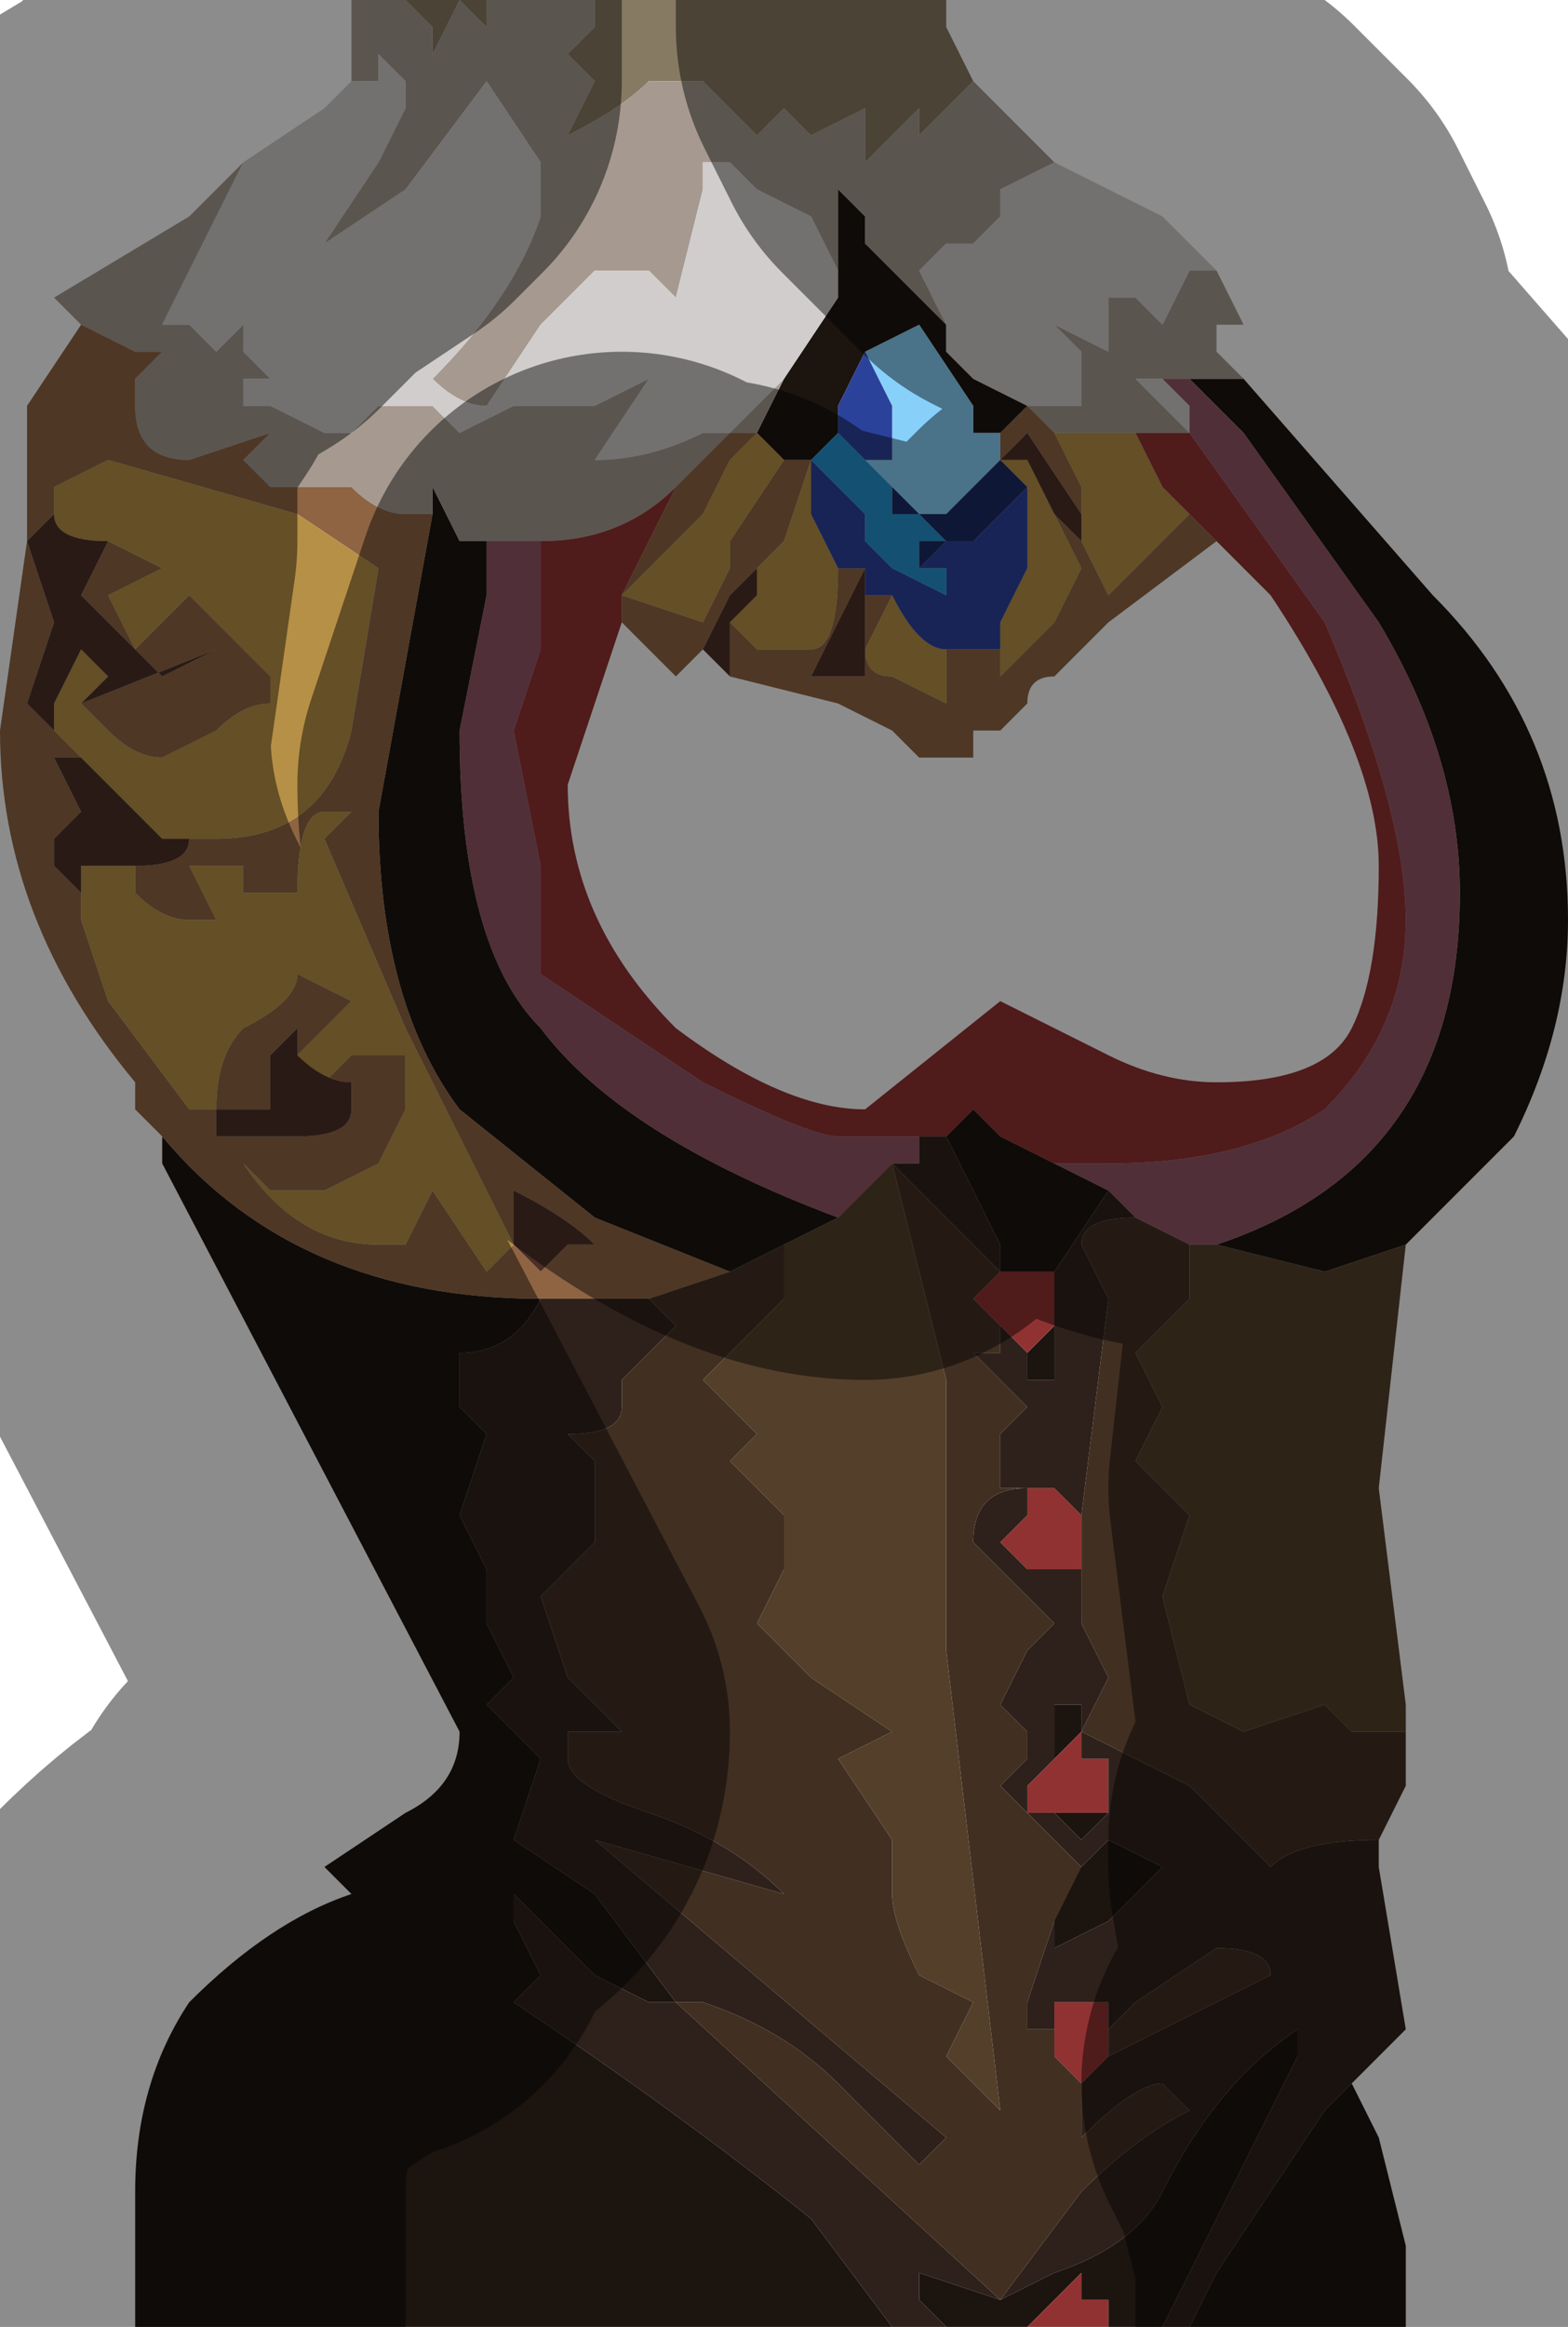 <?xml version="1.0" encoding="UTF-8" standalone="no"?>
<svg xmlns:xlink="http://www.w3.org/1999/xlink" height="4.3px" width="2.9px" xmlns="http://www.w3.org/2000/svg">
  <g transform="matrix(1.0, 0.0, 0.0, 1.0, 1.45, 2.15)">
    <path d="M0.35 -2.0 L0.3 -1.95 0.25 -1.9 0.25 -1.95 0.15 -1.85 0.15 -1.95 0.05 -1.9 0.05 -1.9 0.0 -1.95 -0.05 -1.9 -0.1 -1.95 -0.1 -1.95 -0.15 -2.0 -0.2 -2.0 -0.25 -2.0 Q-0.3 -1.95 -0.4 -1.9 L-0.35 -2.0 -0.35 -2.0 -0.4 -2.05 -0.35 -2.1 -0.35 -2.15 0.3 -2.15 0.3 -2.1 0.35 -2.0 M-0.55 -2.15 L-0.55 -2.1 -0.6 -2.15 -0.6 -2.15 -0.65 -2.05 -0.65 -2.1 -0.7 -2.15 -0.6 -2.15 -0.55 -2.15" fill="#877a63" fill-rule="evenodd" stroke="none"/>
    <path d="M0.1 -1.6 L0.1 -1.8 0.15 -1.75 0.15 -1.7 0.3 -1.55 0.3 -1.5 0.35 -1.45 0.35 -1.45 0.45 -1.4 0.4 -1.35 0.35 -1.35 0.35 -1.4 0.25 -1.55 0.15 -1.5 0.1 -1.4 0.1 -1.35 0.05 -1.3 0.0 -1.3 -0.05 -1.35 0.0 -1.45 0.1 -1.6 M0.1 -1.8 L0.1 -1.8 M0.4 -1.35 L0.4 -1.35 M0.75 -1.45 L0.85 -1.45 0.85 -1.45 1.2 -1.05 Q1.45 -0.8 1.45 -0.45 1.45 -0.25 1.35 -0.05 L1.15 0.15 1.0 0.2 0.8 0.15 Q1.25 0.0 1.25 -0.5 1.25 -0.75 1.1 -1.0 L0.85 -1.35 0.8 -1.4 0.75 -1.45 M-0.1 -1.35 L-0.05 -1.35 -0.1 -1.35 M0.3 -0.05 L0.35 -0.1 0.4 -0.05 0.5 0.0 0.6 0.05 0.5 0.2 0.45 0.2 0.4 0.2 0.4 0.15 0.35 0.05 0.3 -0.05 0.3 -0.05 M-0.65 -1.2 L-0.65 -1.25 -0.6 -1.15 -0.55 -1.15 -0.55 -1.05 -0.6 -0.8 Q-0.6 -0.4 -0.45 -0.25 -0.3 -0.05 0.1 0.1 L0.0 0.15 -0.1 0.2 -0.35 0.1 -0.6 -0.1 Q-0.75 -0.3 -0.75 -0.65 L-0.65 -1.2 M-1.15 -0.05 Q-0.9 0.25 -0.45 0.25 -0.5 0.35 -0.6 0.35 L-0.6 0.45 -0.55 0.5 -0.6 0.65 -0.55 0.75 -0.55 0.85 -0.5 0.95 -0.55 1.0 -0.5 1.05 -0.45 1.1 -0.5 1.25 -0.35 1.35 -0.2 1.55 -0.25 1.55 -0.35 1.5 -0.5 1.35 -0.5 1.4 -0.45 1.5 -0.5 1.55 Q-0.2 1.75 0.05 1.95 L0.2 2.15 -1.2 2.15 -1.2 1.9 Q-1.2 1.7 -1.1 1.55 -0.95 1.4 -0.8 1.35 L-0.85 1.3 -0.7 1.2 Q-0.6 1.15 -0.6 1.05 L-1.15 0.0 -1.15 -0.05 M1.05 1.7 L1.1 1.8 1.15 2.0 1.15 2.15 0.75 2.15 0.8 2.05 1.0 1.75 1.05 1.7 M0.7 2.15 L0.6 2.15 0.6 2.1 0.55 2.1 0.55 2.05 0.5 2.1 0.45 2.15 0.3 2.15 0.25 2.1 0.25 2.05 0.4 2.1 0.5 2.05 Q0.65 2.0 0.7 1.9 0.8 1.7 0.95 1.6 L0.95 1.65 0.7 2.15 M0.5 0.3 L0.5 0.4 0.45 0.4 0.45 0.35 0.5 0.3 M0.5 1.1 L0.5 1.0 0.55 1.0 0.55 1.1 0.55 1.05 0.5 1.1 M0.6 1.2 L0.55 1.25 0.5 1.2 0.55 1.2 0.6 1.2 M0.55 1.3 L0.6 1.25 0.7 1.3 0.6 1.4 0.5 1.45 0.5 1.35 0.55 1.3" fill="#1c140f" fill-rule="evenodd" stroke="none"/>
    <path d="M-0.35 -2.15 L-0.35 -2.1 -0.4 -2.05 -0.35 -2.0 -0.35 -2.0 -0.4 -1.9 Q-0.3 -1.95 -0.25 -2.0 L-0.2 -2.0 -0.15 -2.0 -0.1 -1.95 -0.1 -1.95 -0.05 -1.9 0.0 -1.95 0.05 -1.9 0.05 -1.9 0.15 -1.95 0.15 -1.85 0.25 -1.95 0.25 -1.9 0.3 -1.95 0.35 -2.0 0.45 -1.9 0.5 -1.85 0.4 -1.8 0.4 -1.75 0.35 -1.7 0.3 -1.7 0.25 -1.65 0.3 -1.55 0.3 -1.55 0.15 -1.7 0.15 -1.75 0.1 -1.8 0.1 -1.6 0.1 -1.65 0.05 -1.75 -0.05 -1.8 -0.1 -1.85 -0.15 -1.85 -0.15 -1.8 -0.2 -1.6 -0.25 -1.65 -0.35 -1.65 -0.45 -1.55 -0.55 -1.4 Q-0.6 -1.4 -0.65 -1.45 -0.5 -1.6 -0.45 -1.75 L-0.45 -1.85 -0.55 -2.0 -0.7 -1.8 -0.85 -1.7 -0.75 -1.85 -0.7 -1.95 -0.7 -2.0 -0.75 -2.05 -0.75 -2.0 -0.8 -2.0 -0.8 -2.0 -0.8 -2.15 -0.7 -2.15 -0.65 -2.1 -0.65 -2.05 -0.6 -2.15 -0.6 -2.15 -0.55 -2.1 -0.55 -2.15 -0.35 -2.15 M-0.6 -2.15 L-0.6 -2.15 M0.1 -1.8 L0.1 -1.8 M0.45 -1.4 L0.45 -1.4 0.5 -1.4 0.55 -1.4 0.55 -1.5 0.5 -1.55 0.6 -1.5 0.6 -1.55 0.6 -1.6 0.65 -1.6 0.7 -1.55 0.75 -1.65 0.8 -1.65 0.85 -1.55 0.8 -1.55 0.8 -1.5 0.85 -1.45 0.85 -1.45 0.75 -1.45 0.7 -1.45 0.7 -1.45 0.65 -1.45 0.75 -1.35 0.65 -1.35 0.6 -1.35 0.5 -1.35 0.45 -1.4 M0.0 -1.45 L-0.05 -1.35 -0.1 -1.35 0.0 -1.45 M-0.2 -1.25 Q-0.3 -1.15 -0.45 -1.15 L-0.45 -1.15 -0.5 -1.15 -0.55 -1.15 -0.6 -1.15 -0.65 -1.25 -0.65 -1.2 -0.7 -1.2 -0.7 -1.2 Q-0.75 -1.2 -0.8 -1.25 L-0.85 -1.25 -0.9 -1.25 -0.95 -1.25 -1.0 -1.3 -0.95 -1.35 -1.1 -1.3 Q-1.2 -1.3 -1.2 -1.4 L-1.2 -1.45 -1.15 -1.5 -1.2 -1.5 -1.3 -1.55 -1.3 -1.55 -1.35 -1.6 -1.1 -1.75 -1.0 -1.85 -1.05 -1.75 -1.15 -1.55 -1.1 -1.55 -1.05 -1.5 -1.0 -1.55 -1.0 -1.5 -0.95 -1.45 -1.0 -1.45 -1.0 -1.4 -0.95 -1.4 -0.85 -1.35 Q-0.85 -1.35 -0.8 -1.35 L-0.75 -1.4 -0.7 -1.4 -0.7 -1.4 -0.65 -1.4 Q-0.6 -1.35 -0.6 -1.35 L-0.5 -1.4 -0.45 -1.4 -0.35 -1.4 -0.25 -1.45 -0.35 -1.3 -0.35 -1.3 Q-0.25 -1.3 -0.15 -1.35 L-0.1 -1.35 -0.2 -1.25" fill="#a69a90" fill-rule="evenodd" stroke="none"/>
    <path d="M-0.8 -2.0 L-0.8 -2.0 -0.75 -2.0 -0.75 -2.05 -0.7 -2.0 -0.7 -1.95 -0.75 -1.85 -0.85 -1.7 -0.7 -1.8 -0.55 -2.0 -0.45 -1.85 -0.45 -1.75 Q-0.5 -1.6 -0.65 -1.45 -0.6 -1.4 -0.55 -1.4 L-0.45 -1.55 -0.35 -1.65 -0.25 -1.65 -0.2 -1.6 -0.15 -1.8 -0.15 -1.85 -0.1 -1.85 -0.05 -1.8 0.05 -1.75 0.1 -1.65 0.1 -1.6 0.0 -1.45 -0.1 -1.35 -0.15 -1.35 Q-0.25 -1.3 -0.35 -1.3 L-0.35 -1.3 -0.25 -1.45 -0.35 -1.4 -0.45 -1.4 -0.5 -1.4 -0.6 -1.35 Q-0.6 -1.35 -0.65 -1.4 L-0.7 -1.4 -0.7 -1.4 -0.75 -1.4 -0.8 -1.35 Q-0.85 -1.35 -0.85 -1.35 L-0.95 -1.4 -1.0 -1.4 -1.0 -1.45 -0.95 -1.45 -1.0 -1.5 -1.0 -1.55 -1.05 -1.5 -1.1 -1.55 -1.15 -1.55 -1.05 -1.75 -1.0 -1.85 -0.85 -1.95 -0.8 -2.0 M0.3 -1.55 L0.3 -1.55 0.25 -1.65 0.3 -1.7 0.35 -1.7 0.4 -1.75 0.4 -1.8 0.5 -1.85 0.7 -1.75 0.8 -1.65 0.75 -1.65 0.7 -1.55 0.65 -1.6 0.6 -1.6 0.6 -1.55 0.6 -1.5 0.5 -1.55 0.55 -1.5 0.55 -1.4 0.5 -1.4 0.45 -1.4 0.45 -1.4 0.35 -1.45 0.35 -1.45 0.3 -1.5 0.3 -1.55 M0.75 -1.35 L0.65 -1.45 0.7 -1.45 0.75 -1.4 0.75 -1.35" fill="#d0cdcc" fill-rule="evenodd" stroke="none"/>
    <path d="M0.7 -1.45 L0.7 -1.45 0.75 -1.45 0.8 -1.4 0.85 -1.35 1.1 -1.0 Q1.25 -0.75 1.25 -0.5 1.25 0.0 0.8 0.15 L0.75 0.15 0.65 0.1 0.6 0.05 0.5 0.0 0.55 0.0 0.6 0.0 Q0.85 0.0 1.0 -0.1 1.15 -0.25 1.15 -0.45 1.15 -0.65 1.0 -1.0 L0.75 -1.35 0.75 -1.4 0.7 -1.45 M-0.45 -1.15 Q-0.45 -1.0 -0.45 -0.95 L-0.5 -0.8 -0.45 -0.55 -0.45 -0.35 -0.15 -0.15 Q0.05 -0.05 0.1 -0.05 L0.25 -0.05 0.25 -0.05 0.25 0.0 0.2 0.0 0.1 0.1 Q-0.3 -0.05 -0.45 -0.25 -0.6 -0.4 -0.6 -0.8 L-0.55 -1.05 -0.55 -1.15 -0.5 -1.15 -0.45 -1.15 -0.45 -1.15" fill="#915566" fill-rule="evenodd" stroke="none"/>
    <path d="M0.65 -1.35 L0.75 -1.35 1.0 -1.0 Q1.15 -0.65 1.15 -0.45 1.15 -0.25 1.0 -0.1 0.85 0.0 0.6 0.0 L0.55 0.0 0.5 0.0 0.4 -0.05 0.35 -0.1 0.3 -0.05 0.25 -0.05 0.25 -0.05 0.1 -0.05 Q0.05 -0.05 -0.15 -0.15 L-0.45 -0.35 -0.45 -0.55 -0.5 -0.8 -0.45 -0.95 Q-0.45 -1.0 -0.45 -1.15 -0.3 -1.15 -0.2 -1.25 L-0.25 -1.15 -0.3 -1.05 -0.3 -1.0 -0.4 -0.7 Q-0.4 -0.45 -0.2 -0.25 0.0 -0.1 0.15 -0.1 L0.4 -0.3 0.4 -0.3 0.6 -0.2 Q0.7 -0.15 0.8 -0.15 1.0 -0.15 1.05 -0.25 1.1 -0.35 1.1 -0.55 1.1 -0.75 0.9 -1.05 L0.8 -1.15 0.75 -1.2 0.7 -1.25 0.65 -1.35 M0.55 1.7 L0.5 1.65 0.5 1.6 0.5 1.55 0.55 1.55 0.6 1.55 0.6 1.6 0.6 1.65 0.55 1.7 M0.4 0.3 L0.35 0.25 0.4 0.2 0.45 0.2 0.5 0.2 0.5 0.3 0.45 0.35 0.4 0.3 M0.6 2.15 L0.45 2.15 0.5 2.1 0.55 2.05 0.55 2.1 0.6 2.1 0.6 2.15 M0.55 0.65 L0.55 0.7 0.55 0.75 0.5 0.75 0.45 0.75 0.4 0.7 0.45 0.65 0.45 0.6 0.5 0.6 0.55 0.65 M0.5 1.2 L0.45 1.2 0.45 1.15 0.5 1.1 0.55 1.05 0.55 1.1 0.6 1.1 0.6 1.2 0.55 1.2 0.5 1.2" fill="#913232" fill-rule="evenodd" stroke="none"/>
    <path d="M0.0 -1.3 L0.05 -1.3 0.0 -1.15 -0.05 -1.1 -0.05 -1.05 -0.05 -1.15 -0.05 -1.1 -0.1 -1.05 -0.15 -0.95 -0.15 -0.95 -0.2 -0.9 -0.25 -0.95 -0.3 -1.0 -0.3 -1.05 -0.25 -1.15 -0.2 -1.25 -0.1 -1.35 -0.05 -1.35 -0.1 -1.3 -0.15 -1.2 -0.2 -1.15 -0.25 -1.1 -0.3 -1.05 -0.15 -1.0 Q-0.15 -1.0 -0.1 -1.1 L-0.1 -1.15 0.0 -1.3 M0.4 -1.35 L0.45 -1.4 0.5 -1.35 0.55 -1.25 0.55 -1.15 0.6 -1.05 0.75 -1.2 0.8 -1.15 0.6 -1.0 0.5 -0.9 Q0.45 -0.9 0.45 -0.85 L0.4 -0.8 0.35 -0.8 0.35 -0.75 0.3 -0.75 0.25 -0.75 0.2 -0.8 0.2 -0.8 0.1 -0.85 0.1 -0.85 -0.1 -0.9 -0.1 -1.0 -0.05 -0.95 0.05 -0.95 Q0.1 -0.95 0.1 -1.1 L0.15 -1.1 0.05 -0.9 0.1 -0.9 0.15 -0.9 0.15 -1.05 0.2 -1.05 0.15 -0.95 Q0.15 -0.9 0.2 -0.9 L0.3 -0.85 0.3 -0.95 0.4 -0.95 0.4 -0.9 0.5 -1.0 0.55 -1.1 0.45 -1.3 0.5 -1.2 0.55 -1.15 0.55 -1.2 0.45 -1.35 0.4 -1.3 0.4 -1.35 M-1.3 -1.55 L-1.3 -1.55 -1.2 -1.5 -1.15 -1.5 -1.2 -1.45 -1.2 -1.4 Q-1.2 -1.3 -1.1 -1.3 L-0.95 -1.35 -1.0 -1.3 -0.95 -1.25 -0.9 -1.25 -0.85 -1.25 -0.8 -1.25 Q-0.75 -1.2 -0.7 -1.2 L-0.7 -1.2 -0.65 -1.2 -0.75 -0.65 Q-0.75 -0.3 -0.6 -0.1 L-0.35 0.1 -0.1 0.2 -0.25 0.25 -0.3 0.25 -0.45 0.25 -0.45 0.25 Q-0.9 0.25 -1.15 -0.05 L-1.2 -0.1 -1.2 -0.15 Q-1.45 -0.45 -1.45 -0.8 L-1.4 -1.15 -1.4 -1.4 -1.3 -1.55 M-1.1 -0.6 L-1.05 -0.6 Q-0.85 -0.6 -0.8 -0.8 L-0.75 -1.1 -0.9 -1.2 -1.25 -1.3 -1.35 -1.25 -1.35 -1.2 -1.4 -1.15 -1.35 -1.0 -1.4 -0.85 -1.35 -0.8 -1.3 -0.75 -1.35 -0.75 -1.3 -0.65 -1.35 -0.6 -1.35 -0.55 -1.3 -0.5 -1.3 -0.5 -1.3 -0.45 -1.25 -0.3 -1.1 -0.1 -1.05 -0.1 Q-1.05 -0.2 -1.0 -0.25 -0.9 -0.3 -0.9 -0.35 L-0.8 -0.3 -0.85 -0.25 -0.9 -0.2 -0.85 -0.15 -0.8 -0.2 -0.7 -0.2 -0.7 -0.1 -0.75 0.0 -0.85 0.05 -0.95 0.05 -1.0 0.0 -1.0 0.0 Q-0.9 0.15 -0.75 0.15 L-0.7 0.15 -0.65 0.05 -0.55 0.2 -0.5 0.15 -0.5 0.15 -0.7 -0.25 -0.85 -0.6 -0.8 -0.65 -0.85 -0.65 Q-0.9 -0.65 -0.9 -0.5 L-0.95 -0.5 -1.0 -0.5 -1.0 -0.55 -1.1 -0.55 -1.05 -0.45 -1.1 -0.45 Q-1.15 -0.45 -1.2 -0.5 L-1.2 -0.55 -1.2 -0.55 Q-1.1 -0.55 -1.1 -0.6 M-1.25 -1.15 L-1.15 -1.1 -1.25 -1.05 -1.2 -0.95 Q-1.2 -0.95 -1.15 -1.0 L-1.1 -1.05 -0.95 -0.9 -0.95 -0.85 Q-1.0 -0.85 -1.05 -0.8 L-1.15 -0.75 Q-1.2 -0.75 -1.25 -0.8 L-1.3 -0.85 -1.05 -0.95 -1.05 -0.95 -1.15 -0.9 -1.3 -1.05 -1.25 -1.15 M-1.25 -0.7 L-1.15 -0.6 -1.15 -0.6 -1.2 -0.65 -1.25 -0.7 M-0.5 0.15 L-0.45 0.2 -0.4 0.15 -0.35 0.15 Q-0.4 0.1 -0.5 0.05 L-0.5 0.15 M-0.9 -0.2 L-0.9 -0.25 -0.95 -0.2 -0.95 -0.1 -1.05 -0.1 -1.05 -0.05 -0.9 -0.05 Q-0.8 -0.05 -0.8 -0.1 L-0.8 -0.15 Q-0.85 -0.15 -0.9 -0.2" fill="#8e6443" fill-rule="evenodd" stroke="none"/>
    <path d="M0.4 -1.3 L0.4 -1.35 0.4 -1.35 0.4 -1.3 0.45 -1.3 0.55 -1.1 0.5 -1.0 0.4 -0.9 0.4 -0.95 0.4 -1.0 0.45 -1.1 0.45 -1.25 0.4 -1.3 M0.05 -1.3 L0.05 -1.3 0.05 -1.2 0.1 -1.1 Q0.1 -0.95 0.05 -0.95 L-0.05 -0.95 -0.1 -1.0 -0.1 -1.0 -0.05 -1.05 -0.05 -1.1 0.0 -1.15 0.05 -1.3 M0.5 -1.35 L0.6 -1.35 0.65 -1.35 0.7 -1.25 0.75 -1.2 0.6 -1.05 0.55 -1.15 0.55 -1.25 0.5 -1.35 M0.3 -0.95 L0.3 -0.85 0.2 -0.9 Q0.15 -0.9 0.15 -0.95 L0.2 -1.05 Q0.25 -0.95 0.3 -0.95 L0.3 -0.95 M-0.05 -1.35 L0.0 -1.3 -0.1 -1.15 -0.1 -1.1 Q-0.15 -1.0 -0.15 -1.0 L-0.3 -1.05 -0.25 -1.1 -0.2 -1.15 -0.15 -1.2 -0.1 -1.3 -0.05 -1.35 M-1.35 -1.2 L-1.35 -1.25 -1.25 -1.3 -0.9 -1.2 -0.75 -1.1 -0.8 -0.8 Q-0.85 -0.6 -1.05 -0.6 L-1.1 -0.6 -1.15 -0.6 -1.25 -0.7 -1.25 -0.7 -1.3 -0.75 -1.35 -0.8 -1.35 -0.85 -1.3 -0.95 -1.25 -0.9 -1.3 -0.85 -1.25 -0.8 Q-1.2 -0.75 -1.15 -0.75 L-1.05 -0.8 Q-1.0 -0.85 -0.95 -0.85 L-0.95 -0.9 -1.1 -1.05 -1.15 -1.0 Q-1.2 -0.95 -1.2 -0.95 L-1.25 -1.05 -1.15 -1.1 -1.25 -1.15 Q-1.35 -1.15 -1.35 -1.2 M-1.2 -0.55 L-1.2 -0.5 Q-1.15 -0.45 -1.1 -0.45 L-1.05 -0.45 -1.1 -0.55 -1.0 -0.55 -1.0 -0.5 -0.95 -0.5 -0.9 -0.5 Q-0.9 -0.65 -0.85 -0.65 L-0.8 -0.65 -0.85 -0.6 -0.7 -0.25 -0.5 0.15 -0.5 0.15 -0.55 0.2 -0.65 0.05 -0.7 0.15 -0.75 0.15 Q-0.9 0.15 -1.0 0.0 L-1.0 0.0 -0.95 0.05 -0.85 0.05 -0.75 0.0 -0.7 -0.1 -0.7 -0.2 -0.8 -0.2 -0.85 -0.15 -0.9 -0.2 -0.85 -0.25 -0.8 -0.3 -0.9 -0.35 Q-0.9 -0.3 -1.0 -0.25 -1.05 -0.2 -1.05 -0.1 L-1.1 -0.1 -1.25 -0.3 -1.3 -0.45 -1.3 -0.5 -1.3 -0.55 -1.25 -0.55 -1.2 -0.55 M-0.9 -0.2 L-0.9 -0.2 M-0.5 0.15 L-0.5 0.15" fill="#b69046" fill-rule="evenodd" stroke="none"/>
    <path d="M0.2 -1.35 L0.2 -1.4 0.15 -1.5 0.25 -1.55 0.35 -1.4 0.35 -1.35 0.4 -1.35 0.4 -1.3 0.35 -1.25 0.35 -1.25 0.3 -1.2 0.3 -1.2 0.25 -1.2 Q0.25 -1.2 0.2 -1.25 L0.2 -1.25 0.2 -1.25 0.15 -1.3 0.2 -1.3 0.2 -1.35" fill="#87d0fa" fill-rule="evenodd" stroke="none"/>
    <path d="M0.45 -1.3 L0.4 -1.3 0.45 -1.35 0.55 -1.2 0.55 -1.15 0.5 -1.2 0.45 -1.3 M0.15 -1.05 L0.15 -0.9 0.1 -0.9 0.05 -0.9 0.15 -1.1 0.15 -1.05 M-0.1 -1.0 L-0.1 -0.9 -0.15 -0.95 -0.15 -0.95 -0.15 -0.95 -0.1 -1.05 -0.05 -1.1 -0.05 -1.15 -0.05 -1.05 -0.1 -1.0 -0.1 -1.0 M-1.35 -1.2 Q-1.35 -1.15 -1.25 -1.15 L-1.3 -1.05 -1.15 -0.9 -1.05 -0.95 -1.05 -0.95 -1.3 -0.85 -1.25 -0.9 -1.3 -0.95 -1.35 -0.85 -1.35 -0.8 -1.4 -0.85 -1.35 -1.0 -1.4 -1.15 -1.35 -1.2 M-1.3 -0.75 L-1.25 -0.7 -1.25 -0.7 -1.2 -0.65 -1.15 -0.6 -1.15 -0.6 -1.1 -0.6 Q-1.1 -0.55 -1.2 -0.55 L-1.2 -0.55 -1.25 -0.55 -1.3 -0.55 -1.3 -0.5 -1.3 -0.5 -1.35 -0.55 -1.35 -0.6 -1.3 -0.65 -1.35 -0.75 -1.3 -0.75 M-0.5 0.15 L-0.5 0.05 Q-0.4 0.1 -0.35 0.15 L-0.4 0.15 -0.45 0.2 -0.5 0.15 -0.5 0.15 M-0.9 -0.2 Q-0.85 -0.15 -0.8 -0.15 L-0.8 -0.1 Q-0.8 -0.05 -0.9 -0.05 L-1.05 -0.05 -1.05 -0.1 -0.95 -0.1 -0.95 -0.2 -0.9 -0.25 -0.9 -0.2 -0.9 -0.2" fill="#4d2f26" fill-rule="evenodd" stroke="none"/>
    <path d="M0.15 -1.5 L0.2 -1.4 0.2 -1.35 0.2 -1.3 0.15 -1.3 0.1 -1.35 0.1 -1.35 0.1 -1.4 0.15 -1.5 M0.05 -1.3 L0.1 -1.25 0.15 -1.2 0.15 -1.15 0.2 -1.1 0.2 -1.1 0.3 -1.05 0.3 -1.1 0.3 -1.1 0.25 -1.1 0.3 -1.15 0.35 -1.15 0.45 -1.25 0.45 -1.25 0.45 -1.1 0.4 -1.0 0.4 -0.95 0.3 -0.95 0.3 -0.95 Q0.25 -0.95 0.2 -1.05 L0.15 -1.05 0.15 -1.1 0.1 -1.1 0.05 -1.2 0.05 -1.3" fill="#2b429a" fill-rule="evenodd" stroke="none"/>
    <path d="M0.1 -1.35 L0.1 -1.35 0.15 -1.3 0.2 -1.3 0.2 -1.35 0.2 -1.3 0.15 -1.3 0.2 -1.25 0.2 -1.25 0.2 -1.25 0.2 -1.2 Q0.2 -1.2 0.25 -1.2 L0.3 -1.15 0.25 -1.15 0.25 -1.1 0.3 -1.1 0.3 -1.1 0.3 -1.05 0.2 -1.1 0.2 -1.1 0.15 -1.15 0.15 -1.2 0.1 -1.25 0.05 -1.3 0.1 -1.35 M0.05 -1.3 L0.05 -1.3" fill="#2492d0" fill-rule="evenodd" stroke="none"/>
    <path d="M0.2 -1.25 L0.2 -1.25 Q0.25 -1.2 0.25 -1.2 L0.3 -1.2 0.3 -1.2 0.35 -1.25 0.35 -1.25 0.4 -1.3 0.45 -1.25 0.45 -1.25 0.35 -1.15 0.3 -1.15 0.25 -1.1 0.25 -1.15 0.3 -1.15 0.25 -1.2 Q0.2 -1.2 0.2 -1.2 L0.2 -1.25 0.2 -1.25" fill="#1b2a62" fill-rule="evenodd" stroke="none"/>
    <path d="M0.25 -0.05 L0.3 -0.05 0.3 -0.05 0.35 0.05 0.4 0.15 0.4 0.2 0.3 0.1 0.2 0.0 0.25 0.0 0.25 -0.05 M-0.45 0.25 L-0.45 0.25 -0.3 0.25 -0.25 0.25 -0.2 0.3 -0.3 0.4 -0.3 0.45 Q-0.3 0.5 -0.4 0.5 L-0.35 0.55 -0.35 0.7 -0.4 0.75 -0.45 0.8 -0.4 0.95 -0.3 1.05 -0.4 1.05 -0.4 1.1 Q-0.4 1.15 -0.25 1.2 -0.1 1.25 0.0 1.35 L0.0 1.35 -0.35 1.25 -0.35 1.25 0.3 1.8 0.25 1.85 0.1 1.7 Q0.0 1.6 -0.15 1.55 L-0.2 1.55 0.4 2.1 0.55 1.9 Q0.65 1.8 0.75 1.75 L0.7 1.7 Q0.65 1.7 0.55 1.8 L0.55 1.7 0.6 1.65 0.7 1.6 0.9 1.5 Q0.9 1.45 0.8 1.45 L0.65 1.55 0.6 1.6 0.6 1.55 0.55 1.55 0.5 1.55 0.5 1.6 0.45 1.6 0.45 1.55 0.5 1.4 0.55 1.3 0.45 1.2 0.4 1.15 0.45 1.1 0.45 1.05 0.4 1.0 0.45 0.9 0.5 0.85 0.4 0.75 0.35 0.7 Q0.35 0.6 0.45 0.6 L0.4 0.6 0.4 0.5 0.45 0.45 0.35 0.35 0.4 0.35 0.4 0.3 0.45 0.35 0.45 0.4 0.5 0.4 0.5 0.3 0.5 0.2 0.6 0.05 0.65 0.1 Q0.55 0.1 0.55 0.15 L0.6 0.25 0.55 0.65 0.5 0.6 0.45 0.6 0.45 0.65 0.4 0.7 0.45 0.75 0.5 0.75 0.55 0.75 0.55 0.7 0.55 0.85 0.6 0.95 0.55 1.05 0.75 1.15 0.9 1.3 Q0.95 1.25 1.1 1.25 L1.1 1.3 1.15 1.6 1.05 1.7 1.0 1.75 0.8 2.05 0.75 2.15 0.7 2.15 0.95 1.65 0.95 1.6 Q0.8 1.7 0.7 1.9 0.65 2.0 0.5 2.05 L0.4 2.1 0.25 2.05 0.25 2.1 0.3 2.15 0.2 2.15 0.05 1.95 Q-0.2 1.75 -0.5 1.55 L-0.45 1.5 -0.5 1.4 -0.5 1.35 -0.35 1.5 -0.25 1.55 -0.2 1.55 -0.35 1.35 -0.5 1.25 -0.45 1.1 -0.5 1.05 -0.55 1.0 -0.5 0.95 -0.55 0.85 -0.55 0.75 -0.6 0.65 -0.55 0.5 -0.6 0.45 -0.6 0.35 Q-0.5 0.35 -0.45 0.25 M0.5 1.1 L0.45 1.15 0.45 1.2 0.5 1.2 0.55 1.25 0.6 1.2 0.6 1.1 0.55 1.1 0.55 1.0 0.5 1.0 0.5 1.1 M0.55 1.3 L0.5 1.35 0.5 1.45 0.6 1.4 0.7 1.3 0.6 1.25 0.55 1.3" fill="#2e201a" fill-rule="evenodd" stroke="none"/>
    <path d="M-0.25 0.25 L-0.1 0.2 0.0 0.15 0.0 0.25 -0.05 0.3 -0.15 0.4 -0.05 0.5 -0.1 0.55 0.0 0.65 0.0 0.75 -0.05 0.85 0.05 0.95 0.2 1.05 0.1 1.1 0.2 1.25 0.2 1.35 Q0.2 1.4 0.25 1.5 L0.35 1.55 0.3 1.65 0.4 1.75 0.3 0.9 0.3 0.7 0.3 0.4 0.2 0.0 0.3 0.1 0.4 0.2 0.35 0.25 0.4 0.3 0.4 0.35 0.35 0.35 0.45 0.45 0.4 0.5 0.4 0.6 0.45 0.6 Q0.35 0.6 0.35 0.7 L0.4 0.75 0.5 0.85 0.45 0.9 0.4 1.0 0.45 1.05 0.45 1.1 0.4 1.15 0.45 1.2 0.55 1.3 0.5 1.4 0.45 1.55 0.45 1.6 0.5 1.6 0.5 1.65 0.55 1.7 0.55 1.8 Q0.65 1.7 0.7 1.7 L0.75 1.75 Q0.65 1.8 0.55 1.9 L0.4 2.1 -0.2 1.55 -0.15 1.55 Q0.0 1.6 0.1 1.7 L0.25 1.85 0.3 1.8 -0.35 1.25 -0.35 1.25 0.0 1.35 0.0 1.35 Q-0.1 1.25 -0.25 1.2 -0.4 1.15 -0.4 1.1 L-0.4 1.05 -0.3 1.05 -0.4 0.95 -0.45 0.8 -0.4 0.75 -0.35 0.7 -0.35 0.55 -0.4 0.5 Q-0.3 0.5 -0.3 0.45 L-0.3 0.4 -0.2 0.3 -0.25 0.25 M1.15 1.05 L1.15 1.15 1.1 1.25 Q0.95 1.25 0.9 1.3 L0.75 1.15 0.55 1.05 0.6 0.95 0.55 0.85 0.55 0.7 0.55 0.65 0.6 0.25 0.55 0.15 Q0.55 0.1 0.65 0.1 L0.75 0.15 0.75 0.25 Q0.65 0.35 0.65 0.35 L0.7 0.45 0.65 0.55 0.75 0.65 0.7 0.8 0.75 1.0 0.85 1.05 1.0 1.0 1.05 1.05 1.15 1.05 M0.6 1.6 L0.65 1.55 0.8 1.45 Q0.9 1.45 0.9 1.5 L0.7 1.6 0.6 1.65 0.6 1.6" fill="#412f22" fill-rule="evenodd" stroke="none"/>
    <path d="M0.8 0.15 L1.0 0.2 1.15 0.15 1.1 0.6 1.15 1.0 1.15 1.05 1.05 1.05 1.0 1.0 0.85 1.05 0.75 1.0 0.7 0.8 0.75 0.65 0.65 0.55 0.7 0.45 0.65 0.35 Q0.65 0.35 0.75 0.25 L0.75 0.15 0.8 0.15 M0.1 0.1 L0.2 0.0 0.3 0.4 0.3 0.7 0.3 0.9 0.4 1.75 0.3 1.65 0.35 1.55 0.25 1.5 Q0.2 1.4 0.2 1.35 L0.2 1.25 0.1 1.1 0.2 1.05 0.05 0.95 -0.05 0.85 0.0 0.75 0.0 0.65 -0.1 0.55 -0.05 0.5 -0.15 0.4 -0.05 0.3 0.0 0.25 0.0 0.15 0.1 0.1" fill="#543f2a" fill-rule="evenodd" stroke="none"/>
    <path d="M0.35 -2.0 L0.3 -2.1 0.3 -2.15 M-0.8 -2.15 L-0.8 -2.0 -0.85 -1.95 -1.0 -1.85 -1.1 -1.75 -1.35 -1.6 -1.3 -1.55 -1.4 -1.4 -1.4 -1.15 -1.45 -0.8 Q-1.45 -0.45 -1.2 -0.15 L-1.2 -0.1 -1.15 -0.05 -1.15 0.0 -0.6 1.05 Q-0.6 1.15 -0.7 1.2 L-0.85 1.3 -0.8 1.35 Q-0.95 1.4 -1.1 1.55 -1.2 1.7 -1.2 1.9 L-1.2 2.15 M0.5 -1.85 L0.45 -1.9 0.35 -2.0 M0.8 -1.65 L0.7 -1.75 0.5 -1.85 M0.85 -1.45 L0.8 -1.5 0.8 -1.55 0.85 -1.55 0.8 -1.65 M-0.1 -0.9 L0.1 -0.85 0.1 -0.85 0.2 -0.8 0.2 -0.8 0.25 -0.75 0.3 -0.75 0.35 -0.75 0.35 -0.8 0.4 -0.8 0.45 -0.85 Q0.45 -0.9 0.5 -0.9 L0.6 -1.0 0.8 -1.15 0.9 -1.05 Q1.1 -0.75 1.1 -0.55 1.1 -0.35 1.05 -0.25 1.0 -0.15 0.8 -0.15 0.7 -0.15 0.6 -0.2 L0.4 -0.3 0.4 -0.3 0.15 -0.1 Q0.0 -0.1 -0.2 -0.25 -0.4 -0.45 -0.4 -0.7 L-0.3 -1.0 -0.25 -0.95 -0.2 -0.9 -0.15 -0.95 -0.15 -0.95 -0.1 -0.9 M1.15 0.15 L1.35 -0.05 Q1.45 -0.25 1.45 -0.45 1.45 -0.8 1.2 -1.05 L0.85 -1.45 M1.15 1.15 L1.1 1.25 1.1 1.3 1.15 1.6 1.05 1.7 1.1 1.8 1.15 2.0 1.15 2.15 M1.15 0.15 L1.1 0.6 1.15 1.0" fill="none" stroke="#000000" stroke-linecap="round" stroke-linejoin="round" stroke-opacity="0.451" stroke-width="1.0"/>
  </g>
</svg>
